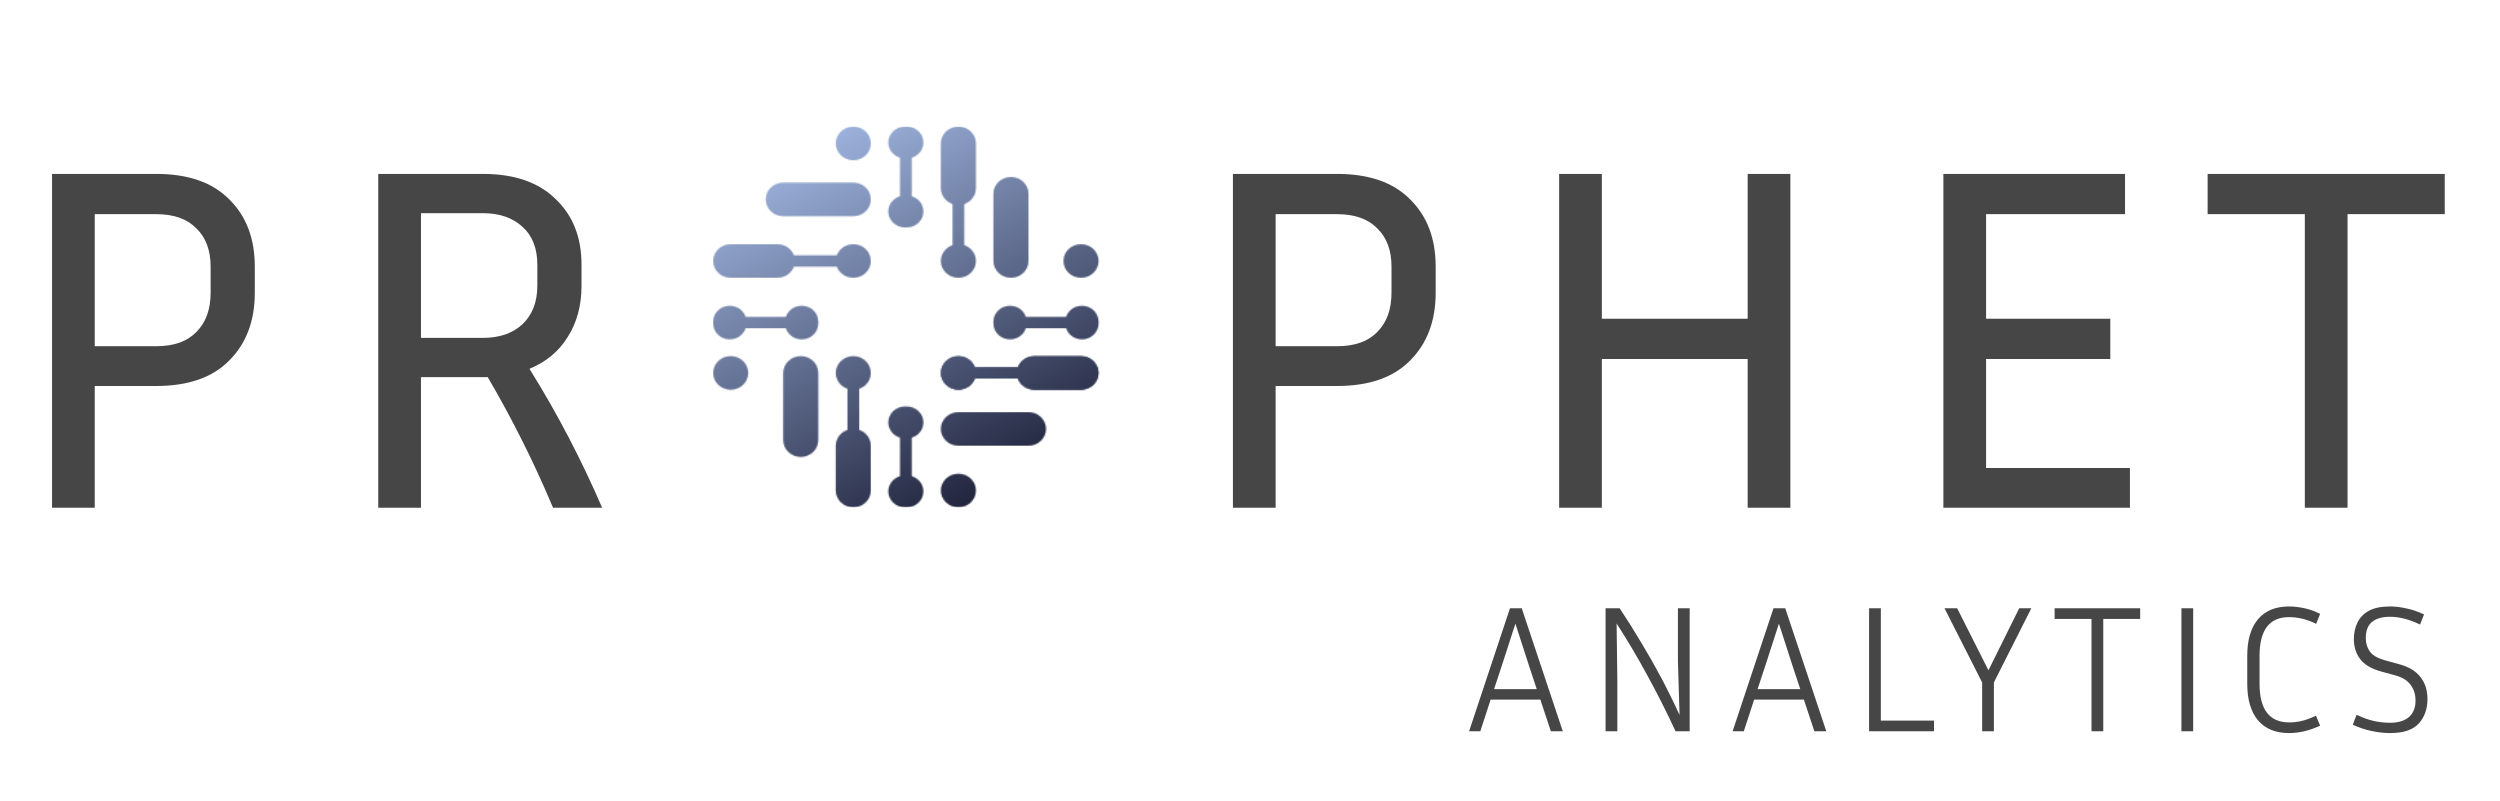 <svg width="1935" height="620" viewBox="0 0 1935 620" fill="none" xmlns="http://www.w3.org/2000/svg">
<path d="M954.28 393V134.6H1034.84C1059.67 134.6 1078.54 141.187 1091.46 154.36C1104.63 167.28 1111.22 184.633 1111.22 206.42V226.56C1111.22 248.347 1104.63 265.827 1091.46 279C1078.54 292.173 1059.67 298.76 1034.84 298.76H987.34V393H954.28ZM1034.84 165.76H987.34V267.98H1034.84C1048.52 267.98 1058.91 264.307 1066 256.96C1073.35 249.613 1077.02 239.48 1077.02 226.56V206.42C1077.02 193.753 1073.35 183.873 1066 176.78C1058.91 169.433 1048.52 165.76 1034.84 165.76ZM1352.69 393V277.86H1239.83V393H1206.77V134.6H1239.83V246.7H1352.69V134.6H1385.75V393H1352.69ZM1648.57 362.22V393H1504.17V134.6H1644.77V165.76H1537.23V246.7H1633.37V277.86H1537.23V362.22H1648.57ZM1708.7 165.76V134.6H1892.24V165.76H1817V393H1783.94V165.76H1708.7Z" fill="#464646"/>
<path d="M40.28 393V134.6H120.84C145.667 134.6 164.54 141.187 177.46 154.36C190.633 167.28 197.22 184.633 197.22 206.42V226.56C197.22 248.347 190.633 265.827 177.46 279C164.54 292.173 145.667 298.76 120.84 298.76H73.34V393H40.28ZM120.84 165.76H73.34V267.98H120.84C134.52 267.98 144.907 264.307 152 256.96C159.347 249.613 163.02 239.48 163.02 226.56V206.42C163.02 193.753 159.347 183.873 152 176.78C144.907 169.433 134.52 165.76 120.84 165.76ZM325.832 291.92V393H292.772V134.6H373.712C398.032 134.6 416.779 141.06 429.952 153.98C443.379 166.647 450.092 183.62 450.092 204.9V221.24C450.092 236.44 446.546 249.613 439.452 260.76C432.612 271.907 422.732 280.14 409.812 285.46C420.706 302.94 430.839 320.673 440.212 338.66C449.586 356.647 458.199 374.76 466.052 393H428.052C413.612 358.547 396.766 324.853 377.512 291.92H325.832ZM373.712 165H325.832V261.52H373.712C386.632 261.52 396.892 257.973 404.492 250.88C412.092 243.533 415.892 233.653 415.892 221.24V204.9C415.892 192.233 412.092 182.48 404.492 175.64C396.892 168.547 386.632 165 373.712 165Z" fill="#464646"/>
<path d="M1200.36 566L1192.24 541.5H1153.74L1145.76 566H1137.08L1168.72 470.8H1177.82L1209.6 566H1200.36ZM1162.42 515.18L1156.4 533.38H1189.44L1183.42 515.18L1172.92 482.7L1162.42 515.18ZM1242.71 566V470.8H1253.63C1259.7 479.947 1265.35 488.953 1270.57 497.82C1275.89 506.593 1280.98 515.553 1285.83 524.7C1290.69 533.847 1295.4 543.413 1299.97 553.4L1298.71 511.68V470.8H1307.81V566H1296.89C1289.89 550.973 1282.71 536.74 1275.33 523.3C1268.05 509.767 1260.03 496.187 1251.25 482.56L1251.81 525.26V566H1242.71ZM1404.32 566L1396.2 541.5H1357.7L1349.72 566H1341.04L1372.68 470.8H1381.78L1413.56 566H1404.32ZM1366.38 515.18L1360.36 533.38H1393.4L1387.38 515.18L1376.88 482.7L1366.38 515.18ZM1496.93 557.74V566H1446.67V470.8H1455.77V557.74H1496.93ZM1543.27 528.2V566H1534.17V528.2L1505.05 470.8H1514.85L1539.07 518.82L1562.87 470.8H1572.25L1543.27 528.2ZM1590.27 479.06V470.8H1656.49V479.06H1627.93V566H1618.83V479.06H1590.27ZM1697.52 566H1688.42V470.8H1697.52V566ZM1748.89 529.18C1748.89 549.153 1756.54 559.14 1771.85 559.14C1775.11 559.14 1778.33 558.767 1781.51 558.02C1784.68 557.273 1788.37 555.92 1792.57 553.96L1795.79 561.66C1791.59 563.62 1787.48 565.067 1783.47 566C1779.45 566.933 1775.53 567.4 1771.71 567.4C1761.25 567.4 1753.23 564.087 1747.63 557.46C1742.12 550.833 1739.37 541.407 1739.37 529.18V507.62C1739.37 495.393 1742.12 485.967 1747.63 479.34C1753.23 472.713 1761.25 469.4 1771.71 469.4C1775.53 469.4 1779.55 469.867 1783.75 470.8C1787.95 471.733 1791.96 473.18 1795.79 475.14L1792.71 482.84C1785.71 479.387 1778.71 477.66 1771.71 477.66C1756.49 477.66 1748.89 487.647 1748.89 507.62V529.18ZM1849.88 559.42C1856.13 559.42 1860.98 557.973 1864.44 555.08C1867.89 552.093 1869.62 547.8 1869.62 542.2C1869.62 537.533 1868.36 533.52 1865.84 530.16C1863.41 526.707 1859.44 524.233 1853.94 522.74L1842.74 519.66C1835.36 517.607 1830.04 514.433 1826.78 510.14C1823.51 505.847 1821.88 500.667 1821.88 494.6C1821.88 490.12 1822.76 485.967 1824.54 482.14C1826.31 478.313 1829.2 475.233 1833.22 472.9C1837.32 470.567 1842.88 469.4 1849.88 469.4C1853.89 469.4 1858.14 469.913 1862.62 470.94C1867.19 471.873 1871.72 473.413 1876.2 475.56L1873.12 483.4C1868.64 481.253 1864.48 479.713 1860.66 478.78C1856.83 477.847 1853.24 477.38 1849.88 477.38C1843.9 477.38 1839.28 478.687 1836.02 481.3C1832.75 483.913 1831.12 488.113 1831.12 493.9C1831.12 497.913 1832.19 501.413 1834.34 504.4C1836.48 507.293 1840.4 509.533 1846.1 511.12L1857.3 514.2C1864.48 516.16 1869.85 519.427 1873.4 524C1877.04 528.573 1878.86 534.267 1878.86 541.08C1878.86 548.827 1876.57 555.173 1872 560.12C1867.52 564.973 1860.14 567.4 1849.88 567.4C1845.49 567.4 1840.82 566.887 1835.88 565.86C1830.93 564.833 1825.98 563.2 1821.04 560.96L1823.98 553.26C1828.74 555.5 1833.17 557.087 1837.28 558.02C1841.38 558.953 1845.58 559.42 1849.88 559.42Z" fill="#464646"/>
<mask id="mask0_259_37" style="mask-type:alpha" maskUnits="userSpaceOnUse" x="552" y="98" width="1104" height="295">
<path d="M592.672 154.33C592.672 147.151 598.742 141.331 606.229 141.331H660.459C667.946 141.331 674.016 147.151 674.016 154.33C674.016 161.51 667.946 167.33 660.459 167.33H606.229C598.742 167.33 592.672 161.51 592.672 154.33Z" fill="url(#paint0_linear_259_37)"/>
<path d="M592.672 154.33C592.672 147.151 598.742 141.331 606.229 141.331H660.459C667.946 141.331 674.016 147.151 674.016 154.33C674.016 161.51 667.946 167.33 660.459 167.33H606.229C598.742 167.33 592.672 161.51 592.672 154.33Z" fill="black" fill-opacity="0.2"/>
<path d="M782.475 214.994C774.987 214.994 768.917 209.174 768.917 201.994V149.997C768.917 142.818 774.987 136.998 782.475 136.998C789.962 136.998 796.032 142.818 796.032 149.997V201.994C796.032 209.174 789.962 214.994 782.475 214.994Z" fill="url(#paint1_linear_259_37)"/>
<path d="M782.475 214.994C774.987 214.994 768.917 209.174 768.917 201.994V149.997C768.917 142.818 774.987 136.998 782.475 136.998C789.962 136.998 796.032 142.818 796.032 149.997V201.994C796.032 209.174 789.962 214.994 782.475 214.994Z" fill="black" fill-opacity="0.2"/>
<path d="M619.787 353.653C612.299 353.653 606.229 347.833 606.229 340.654V288.656C606.229 281.477 612.299 275.657 619.787 275.657C627.274 275.657 633.344 281.477 633.344 288.656V340.654C633.344 347.833 627.274 353.653 619.787 353.653Z" fill="url(#paint2_linear_259_37)"/>
<path d="M619.787 353.653C612.299 353.653 606.229 347.833 606.229 340.654V288.656C606.229 281.477 612.299 275.657 619.787 275.657C627.274 275.657 633.344 281.477 633.344 288.656V340.654C633.344 347.833 627.274 353.653 619.787 353.653Z" fill="black" fill-opacity="0.2"/>
<path d="M728.245 379.651C728.245 372.472 734.315 366.652 741.803 366.652C749.29 366.652 755.36 372.472 755.36 379.651C755.36 386.831 749.29 392.651 741.803 392.651C734.315 392.651 728.245 386.831 728.245 379.651Z" fill="url(#paint3_linear_259_37)"/>
<path d="M728.245 379.651C728.245 372.472 734.315 366.652 741.803 366.652C749.29 366.652 755.36 372.472 755.36 379.651C755.36 386.831 749.29 392.651 741.803 392.651C734.315 392.651 728.245 386.831 728.245 379.651Z" fill="black" fill-opacity="0.2"/>
<path d="M824.574 248.974C824.574 242.173 830.324 236.659 837.418 236.659C844.511 236.659 850.261 242.173 850.261 248.974V250.343C850.261 257.144 844.511 262.658 837.418 262.658C830.324 262.658 824.574 257.144 824.574 250.343V248.974Z" fill="url(#paint4_linear_259_37)"/>
<path d="M824.574 248.974C824.574 242.173 830.324 236.659 837.418 236.659C844.511 236.659 850.261 242.173 850.261 248.974V250.343C850.261 257.144 844.511 262.658 837.418 262.658C830.324 262.658 824.574 257.144 824.574 250.343V248.974Z" fill="black" fill-opacity="0.2"/>
<path d="M768.917 248.974C768.917 242.173 774.668 236.659 781.761 236.659C788.855 236.659 794.605 242.173 794.605 248.974V250.343C794.605 257.144 788.855 262.658 781.761 262.658C774.668 262.658 768.917 257.144 768.917 250.343V248.974Z" fill="url(#paint5_linear_259_37)"/>
<path d="M768.917 248.974C768.917 242.173 774.668 236.659 781.761 236.659C788.855 236.659 794.605 242.173 794.605 248.974V250.343C794.605 257.144 788.855 262.658 781.761 262.658C774.668 262.658 768.917 257.144 768.917 250.343V248.974Z" fill="black" fill-opacity="0.2"/>
<path d="M786.042 245.325H833.136V253.992H786.042V245.325Z" fill="url(#paint6_linear_259_37)"/>
<path d="M786.042 245.325H833.136V253.992H786.042V245.325Z" fill="black" fill-opacity="0.2"/>
<path d="M700.417 339.285C693.324 339.285 687.573 333.772 687.573 326.97C687.573 320.169 693.324 314.655 700.417 314.655H701.844C708.938 314.655 714.688 320.169 714.688 326.97C714.688 333.772 708.938 339.285 701.844 339.285H700.417Z" fill="url(#paint7_linear_259_37)"/>
<path d="M700.417 339.285C693.324 339.285 687.573 333.772 687.573 326.97C687.573 320.169 693.324 314.655 700.417 314.655H701.844C708.938 314.655 714.688 320.169 714.688 326.97C714.688 333.772 708.938 339.285 701.844 339.285H700.417Z" fill="black" fill-opacity="0.2"/>
<path d="M700.417 392.651C693.324 392.651 687.573 387.137 687.573 380.336C687.573 373.534 693.324 368.021 700.417 368.021H701.844C708.938 368.021 714.688 373.534 714.688 380.336C714.688 387.137 708.938 392.651 701.844 392.651H700.417Z" fill="url(#paint8_linear_259_37)"/>
<path d="M700.417 392.651C693.324 392.651 687.573 387.137 687.573 380.336C687.573 373.534 693.324 368.021 700.417 368.021H701.844C708.938 368.021 714.688 373.534 714.688 380.336C714.688 387.137 708.938 392.651 701.844 392.651H700.417Z" fill="black" fill-opacity="0.2"/>
<path d="M696.612 376.231V331.075H705.65V376.231H696.612Z" fill="url(#paint9_linear_259_37)"/>
<path d="M696.612 376.231V331.075H705.65V376.231H696.612Z" fill="black" fill-opacity="0.2"/>
<path d="M700.417 122.63C693.324 122.63 687.573 117.117 687.573 110.315C687.573 103.514 693.324 98 700.417 98H701.844C708.938 98 714.688 103.514 714.688 110.315C714.688 117.117 708.938 122.63 701.844 122.63H700.417Z" fill="url(#paint10_linear_259_37)"/>
<path d="M700.417 122.63C693.324 122.63 687.573 117.117 687.573 110.315C687.573 103.514 693.324 98 700.417 98H701.844C708.938 98 714.688 103.514 714.688 110.315C714.688 117.117 708.938 122.63 701.844 122.63H700.417Z" fill="black" fill-opacity="0.2"/>
<path d="M700.417 175.996C693.324 175.996 687.573 170.482 687.573 163.681C687.573 156.879 693.324 151.366 700.417 151.366H701.844C708.938 151.366 714.688 156.879 714.688 163.681C714.688 170.482 708.938 175.996 701.844 175.996H700.417Z" fill="url(#paint11_linear_259_37)"/>
<path d="M700.417 175.996C693.324 175.996 687.573 170.482 687.573 163.681C687.573 156.879 693.324 151.366 700.417 151.366H701.844C708.938 151.366 714.688 156.879 714.688 163.681C714.688 170.482 708.938 175.996 701.844 175.996H700.417Z" fill="black" fill-opacity="0.2"/>
<path d="M696.612 159.576V114.42H705.65V159.576H696.612Z" fill="url(#paint12_linear_259_37)"/>
<path d="M696.612 159.576V114.42H705.65V159.576H696.612Z" fill="black" fill-opacity="0.2"/>
<path d="M607.656 248.974C607.656 242.173 613.407 236.659 620.5 236.659C627.594 236.659 633.344 242.173 633.344 248.974V250.343C633.344 257.144 627.594 262.658 620.5 262.658C613.407 262.658 607.656 257.144 607.656 250.343V248.974Z" fill="url(#paint13_linear_259_37)"/>
<path d="M607.656 248.974C607.656 242.173 613.407 236.659 620.5 236.659C627.594 236.659 633.344 242.173 633.344 248.974V250.343C633.344 257.144 627.594 262.658 620.5 262.658C613.407 262.658 607.656 257.144 607.656 250.343V248.974Z" fill="black" fill-opacity="0.2"/>
<path d="M552 248.974C552 242.173 557.75 236.659 564.844 236.659C571.937 236.659 577.688 242.173 577.688 248.974V250.343C577.688 257.144 571.937 262.658 564.844 262.658C557.75 262.658 552 257.144 552 250.343V248.974Z" fill="url(#paint14_linear_259_37)"/>
<path d="M552 248.974C552 242.173 557.75 236.659 564.844 236.659C571.937 236.659 577.688 242.173 577.688 248.974V250.343C577.688 257.144 571.937 262.658 564.844 262.658C557.75 262.658 552 257.144 552 250.343V248.974Z" fill="black" fill-opacity="0.2"/>
<path d="M569.125 245.325H616.219V253.992H569.125V245.325Z" fill="url(#paint15_linear_259_37)"/>
<path d="M569.125 245.325H616.219V253.992H569.125V245.325Z" fill="black" fill-opacity="0.2"/>
<path d="M786.994 288.656C786.994 281.477 793.064 275.657 800.551 275.657H836.704C844.192 275.657 850.261 281.477 850.261 288.656C850.261 295.836 844.192 301.656 836.704 301.656H800.551C793.064 301.656 786.994 295.836 786.994 288.656Z" fill="url(#paint16_linear_259_37)"/>
<path d="M786.994 288.656C786.994 281.477 793.064 275.657 800.551 275.657H836.704C844.192 275.657 850.261 281.477 850.261 288.656C850.261 295.836 844.192 301.656 836.704 301.656H800.551C793.064 301.656 786.994 295.836 786.994 288.656Z" fill="black" fill-opacity="0.2"/>
<path d="M755.36 284.323H791.513V292.989H755.36V284.323Z" fill="url(#paint17_linear_259_37)"/>
<path d="M755.36 284.323H791.513V292.989H755.36V284.323Z" fill="black" fill-opacity="0.2"/>
<path d="M728.245 288.656C728.245 281.477 734.315 275.657 741.803 275.657C749.29 275.657 755.36 281.477 755.36 288.656C755.36 295.836 749.29 301.656 741.803 301.656C734.315 301.656 728.245 295.836 728.245 288.656Z" fill="url(#paint18_linear_259_37)"/>
<path d="M728.245 288.656C728.245 281.477 734.315 275.657 741.803 275.657C749.29 275.657 755.36 281.477 755.36 288.656C755.36 295.836 749.29 301.656 741.803 301.656C734.315 301.656 728.245 295.836 728.245 288.656Z" fill="black" fill-opacity="0.2"/>
<path d="M786.994 288.656C786.994 281.477 793.064 275.657 800.551 275.657H836.704C844.192 275.657 850.261 281.477 850.261 288.656C850.261 295.836 844.192 301.656 836.704 301.656H800.551C793.064 301.656 786.994 295.836 786.994 288.656Z" fill="url(#paint19_linear_259_37)"/>
<path d="M786.994 288.656C786.994 281.477 793.064 275.657 800.551 275.657H836.704C844.192 275.657 850.261 281.477 850.261 288.656C850.261 295.836 844.192 301.656 836.704 301.656H800.551C793.064 301.656 786.994 295.836 786.994 288.656Z" fill="black" fill-opacity="0.2"/>
<path d="M746.322 284.323H791.513V292.989H746.322V284.323Z" fill="url(#paint20_linear_259_37)"/>
<path d="M746.322 284.323H791.513V292.989H746.322V284.323Z" fill="black" fill-opacity="0.2"/>
<path d="M728.245 288.656C728.245 281.477 734.315 275.657 741.803 275.657C749.29 275.657 755.36 281.477 755.36 288.656C755.36 295.836 749.29 301.656 741.803 301.656C734.315 301.656 728.245 295.836 728.245 288.656Z" fill="url(#paint21_linear_259_37)"/>
<path d="M728.245 288.656C728.245 281.477 734.315 275.657 741.803 275.657C749.29 275.657 755.36 281.477 755.36 288.656C755.36 295.836 749.29 301.656 741.803 301.656C734.315 301.656 728.245 295.836 728.245 288.656Z" fill="black" fill-opacity="0.2"/>
<path d="M615.268 201.994C615.268 209.174 609.198 214.994 601.71 214.994H565.557C558.07 214.994 552 209.174 552 201.994C552 194.815 558.07 188.995 565.557 188.995H601.71C609.198 188.995 615.268 194.815 615.268 201.994Z" fill="url(#paint22_linear_259_37)"/>
<path d="M615.268 201.994C615.268 209.174 609.198 214.994 601.71 214.994H565.557C558.07 214.994 552 209.174 552 201.994C552 194.815 558.07 188.995 565.557 188.995H601.71C609.198 188.995 615.268 194.815 615.268 201.994Z" fill="black" fill-opacity="0.2"/>
<path d="M655.94 206.327H606.229V197.661H655.94V206.327Z" fill="url(#paint23_linear_259_37)"/>
<path d="M655.94 206.327H606.229V197.661H655.94V206.327Z" fill="black" fill-opacity="0.2"/>
<path d="M674.016 201.994C674.016 209.174 667.946 214.994 660.459 214.994C652.971 214.994 646.901 209.174 646.901 201.994C646.901 194.815 652.971 188.995 660.459 188.995C667.946 188.995 674.016 194.815 674.016 201.994Z" fill="url(#paint24_linear_259_37)"/>
<path d="M674.016 201.994C674.016 209.174 667.946 214.994 660.459 214.994C652.971 214.994 646.901 209.174 646.901 201.994C646.901 194.815 652.971 188.995 660.459 188.995C667.946 188.995 674.016 194.815 674.016 201.994Z" fill="black" fill-opacity="0.2"/>
<path d="M660.459 331.987C667.946 331.987 674.016 337.807 674.016 344.987V379.651C674.016 386.831 667.946 392.651 660.459 392.651C652.971 392.651 646.901 386.831 646.901 379.651V344.987C646.901 337.807 652.971 331.987 660.459 331.987Z" fill="url(#paint25_linear_259_37)"/>
<path d="M660.459 331.987C667.946 331.987 674.016 337.807 674.016 344.987V379.651C674.016 386.831 667.946 392.651 660.459 392.651C652.971 392.651 646.901 386.831 646.901 379.651V344.987C646.901 337.807 652.971 331.987 660.459 331.987Z" fill="black" fill-opacity="0.2"/>
<path d="M664.978 292.989V353.653H655.94V292.989H664.978Z" fill="url(#paint26_linear_259_37)"/>
<path d="M664.978 292.989V353.653H655.94V292.989H664.978Z" fill="black" fill-opacity="0.2"/>
<path d="M660.459 275.657C667.946 275.657 674.016 281.477 674.016 288.656C674.016 295.836 667.946 301.656 660.459 301.656C652.971 301.656 646.901 295.836 646.901 288.656C646.901 281.477 652.971 275.657 660.459 275.657Z" fill="url(#paint27_linear_259_37)"/>
<path d="M660.459 275.657C667.946 275.657 674.016 281.477 674.016 288.656C674.016 295.836 667.946 301.656 660.459 301.656C652.971 301.656 646.901 295.836 646.901 288.656C646.901 281.477 652.971 275.657 660.459 275.657Z" fill="black" fill-opacity="0.2"/>
<path d="M741.803 158.663C734.315 158.663 728.245 152.843 728.245 145.664V110.999C728.245 103.82 734.315 98 741.803 98C749.29 98 755.36 103.82 755.36 110.999V145.664C755.36 152.843 749.29 158.663 741.803 158.663Z" fill="url(#paint28_linear_259_37)"/>
<path d="M741.803 158.663C734.315 158.663 728.245 152.843 728.245 145.664V110.999C728.245 103.82 734.315 98 741.803 98C749.29 98 755.36 103.82 755.36 110.999V145.664C755.36 152.843 749.29 158.663 741.803 158.663Z" fill="black" fill-opacity="0.2"/>
<path d="M737.284 201.994V136.998H746.322V201.994H737.284Z" fill="url(#paint29_linear_259_37)"/>
<path d="M737.284 201.994V136.998H746.322V201.994H737.284Z" fill="black" fill-opacity="0.2"/>
<path d="M741.803 214.994C734.315 214.994 728.245 209.174 728.245 201.994C728.245 194.815 734.315 188.995 741.803 188.995C749.29 188.995 755.36 194.815 755.36 201.994C755.36 209.174 749.29 214.994 741.803 214.994Z" fill="url(#paint30_linear_259_37)"/>
<path d="M741.803 214.994C734.315 214.994 728.245 209.174 728.245 201.994C728.245 194.815 734.315 188.995 741.803 188.995C749.29 188.995 755.36 194.815 755.36 201.994C755.36 209.174 749.29 214.994 741.803 214.994Z" fill="black" fill-opacity="0.2"/>
<path d="M823.147 201.994C823.147 194.815 829.217 188.995 836.704 188.995C844.192 188.995 850.261 194.815 850.261 201.994C850.261 209.174 844.192 214.994 836.704 214.994C829.217 214.994 823.147 209.174 823.147 201.994Z" fill="url(#paint31_linear_259_37)"/>
<path d="M823.147 201.994C823.147 194.815 829.217 188.995 836.704 188.995C844.192 188.995 850.261 194.815 850.261 201.994C850.261 209.174 844.192 214.994 836.704 214.994C829.217 214.994 823.147 209.174 823.147 201.994Z" fill="black" fill-opacity="0.2"/>
<path d="M646.901 110.999C646.901 103.82 652.971 98 660.459 98C667.946 98 674.016 103.82 674.016 110.999C674.016 118.179 667.946 123.999 660.459 123.999C652.971 123.999 646.901 118.179 646.901 110.999Z" fill="url(#paint32_linear_259_37)"/>
<path d="M646.901 110.999C646.901 103.82 652.971 98 660.459 98C667.946 98 674.016 103.82 674.016 110.999C674.016 118.179 667.946 123.999 660.459 123.999C652.971 123.999 646.901 118.179 646.901 110.999Z" fill="black" fill-opacity="0.2"/>
<path d="M552 288.656C552 281.477 558.07 275.657 565.557 275.657C573.045 275.657 579.115 281.477 579.115 288.656C579.115 295.836 573.045 301.656 565.557 301.656C558.07 301.656 552 295.836 552 288.656Z" fill="url(#paint33_linear_259_37)"/>
<path d="M552 288.656C552 281.477 558.07 275.657 565.557 275.657C573.045 275.657 579.115 281.477 579.115 288.656C579.115 295.836 573.045 301.656 565.557 301.656C558.07 301.656 552 295.836 552 288.656Z" fill="black" fill-opacity="0.2"/>
<path d="M728.245 331.987C728.245 324.808 734.315 318.988 741.803 318.988H796.032C803.52 318.988 809.589 324.808 809.589 331.987C809.589 339.167 803.52 344.987 796.032 344.987H741.803C734.315 344.987 728.245 339.167 728.245 331.987Z" fill="url(#paint34_linear_259_37)"/>
<path d="M728.245 331.987C728.245 324.808 734.315 318.988 741.803 318.988H796.032C803.52 318.988 809.589 324.808 809.589 331.987C809.589 339.167 803.52 344.987 796.032 344.987H741.803C734.315 344.987 728.245 339.167 728.245 331.987Z" fill="black" fill-opacity="0.2"/>
<path d="M886.576 259.356V136.904H928.458C938.182 136.904 946.131 138.638 952.305 142.106C958.518 145.534 963.118 150.178 966.104 156.037C969.09 161.897 970.583 168.434 970.583 175.649C970.583 182.864 969.09 189.421 966.104 195.32C963.159 201.219 958.599 205.923 952.426 209.431C946.252 212.899 938.344 214.633 928.7 214.633H898.68V201.479H928.216C934.874 201.479 940.22 200.343 944.255 198.07C948.29 195.798 951.215 192.729 953.031 188.863C954.887 184.956 955.815 180.552 955.815 175.649C955.815 170.746 954.887 166.361 953.031 162.495C951.215 158.628 948.27 155.599 944.194 153.406C940.119 151.174 934.712 150.058 927.974 150.058H901.586V259.356H886.576Z" fill="#2C2E3C"/>
<path d="M994.762 259.356V136.904H1036.64C1046.33 136.904 1054.28 138.538 1060.49 141.807C1066.7 145.036 1071.3 149.48 1074.29 155.14C1077.28 160.801 1078.77 167.238 1078.77 174.453C1078.77 181.668 1077.28 188.065 1074.29 193.646C1071.3 199.226 1066.72 203.611 1060.55 206.8C1054.38 209.949 1046.49 211.523 1036.89 211.523H1002.99V198.13H1036.4C1043.02 198.13 1048.35 197.174 1052.38 195.26C1056.46 193.347 1059.4 190.636 1061.22 187.129C1063.07 183.581 1064 179.356 1064 174.453C1064 169.55 1063.07 165.265 1061.22 161.598C1059.36 157.931 1056.4 155.101 1052.32 153.108C1048.24 151.075 1042.86 150.058 1036.16 150.058H1009.77V259.356H994.762ZM1053.11 204.349L1083.61 259.356H1066.18L1036.16 204.349H1053.11Z" fill="#2C2E3C"/>
<path d="M1208.37 198.13C1208.37 211.045 1206.01 222.206 1201.28 231.613C1196.56 241.02 1190.09 248.275 1181.86 253.377C1173.63 258.479 1164.22 261.031 1153.65 261.031C1143.08 261.031 1133.68 258.479 1125.45 253.377C1117.22 248.275 1110.74 241.02 1106.02 231.613C1101.3 222.206 1098.94 211.045 1098.94 198.13C1098.94 185.215 1101.3 174.054 1106.02 164.647C1110.74 155.24 1117.22 147.985 1125.45 142.883C1133.68 137.781 1143.08 135.23 1153.65 135.23C1164.22 135.23 1173.63 137.781 1181.86 142.883C1190.09 147.985 1196.56 155.24 1201.28 164.647C1206.01 174.054 1208.37 185.215 1208.37 198.13ZM1193.84 198.13C1193.84 187.527 1192.04 178.579 1188.45 171.284C1184.9 163.989 1180.08 158.469 1173.99 154.722C1167.94 150.975 1161.16 149.101 1153.65 149.101C1146.15 149.101 1139.35 150.975 1133.26 154.722C1127.2 158.469 1122.38 163.989 1118.79 171.284C1115.24 178.579 1113.46 187.527 1113.46 198.13C1113.46 208.733 1115.24 217.682 1118.79 224.976C1122.38 232.271 1127.2 237.792 1133.26 241.539C1139.35 245.286 1146.15 247.159 1153.65 247.159C1161.16 247.159 1167.94 245.286 1173.99 241.539C1180.08 237.792 1184.9 232.271 1188.45 224.976C1192.04 217.682 1193.84 208.733 1193.84 198.13Z" fill="#2C2E3C"/>
<path d="M1233.6 259.356V136.904H1275.49C1285.21 136.904 1293.16 138.638 1299.33 142.106C1305.55 145.534 1310.15 150.178 1313.13 156.037C1316.12 161.897 1317.61 168.434 1317.61 175.649C1317.61 182.864 1316.12 189.421 1313.13 195.32C1310.19 201.219 1305.63 205.923 1299.45 209.431C1293.28 212.899 1285.37 214.633 1275.73 214.633H1245.71V201.479H1275.24C1281.9 201.479 1287.25 200.343 1291.28 198.07C1295.32 195.798 1298.24 192.729 1300.06 188.863C1301.92 184.956 1302.84 180.552 1302.84 175.649C1302.84 170.746 1301.92 166.361 1300.06 162.495C1298.24 158.628 1295.3 155.599 1291.22 153.406C1287.15 151.174 1281.74 150.058 1275 150.058H1248.61V259.356H1233.6Z" fill="#2C2E3C"/>
<path d="M1341.79 259.356V136.904H1356.8V191.434H1422.89V136.904H1437.9V259.356H1422.89V204.588H1356.8V259.356H1341.79Z" fill="#2C2E3C"/>
<path d="M1467.95 259.356V136.904H1542.76V150.058H1482.96V191.434H1538.89V204.588H1482.96V246.202H1543.73V259.356H1467.95Z" fill="#2C2E3C"/>
<path d="M1563.04 150.058V136.904H1656V150.058H1617.02V259.356H1602.01V150.058H1563.04Z" fill="#2C2E3C"/>
<path d="M881.275 364.589H874.355L900.658 293.158H907.719L934.021 364.589H927.101L904.435 301.634H903.941L881.275 364.589ZM886.253 337.209H922.123V343.069H886.253V337.209Z" fill="#2C2E3C"/>
<path d="M1030.56 293.158V364.589H1024.14L981.418 304.773H980.853V364.589H974.251V293.158H980.642L1023.5 353.044H1024.07V293.158H1030.56Z" fill="#2C2E3C"/>
<path d="M1077.73 364.589H1070.81L1097.11 293.158H1104.18L1130.48 364.589H1123.56L1100.89 301.634H1100.4L1077.73 364.589ZM1082.71 337.209H1118.58V343.069H1082.71V337.209Z" fill="#2C2E3C"/>
<path d="M1170.71 364.589V293.158H1177.31V358.729H1211.77V364.589H1170.71Z" fill="#2C2E3C"/>
<path d="M1244.29 293.158H1251.92L1273.35 327.06H1273.98L1295.42 293.158H1303.04L1276.95 333.652V364.589H1270.38V333.652L1244.29 293.158Z" fill="#2C2E3C"/>
<path d="M1343.47 299.018V293.158H1395.89V299.018H1372.98V364.589H1366.38V299.018H1343.47Z" fill="#2C2E3C"/>
<path d="M1445.2 293.158V364.589H1438.6V293.158H1445.2Z" fill="#2C2E3C"/>
<path d="M1548.89 315.48H1542.25C1541.76 313.039 1540.86 310.783 1539.57 308.714C1538.3 306.621 1536.7 304.796 1534.77 303.238C1532.84 301.68 1530.65 300.471 1528.2 299.611C1525.75 298.75 1523.1 298.32 1520.26 298.32C1515.69 298.32 1511.52 299.495 1507.76 301.843C1504.02 304.191 1501.02 307.644 1498.76 312.202C1496.52 316.736 1495.4 322.293 1495.4 328.874C1495.4 335.5 1496.52 341.081 1498.76 345.615C1501.02 350.149 1504.02 353.591 1507.76 355.939C1511.52 358.264 1515.69 359.427 1520.26 359.427C1523.1 359.427 1525.75 358.997 1528.2 358.136C1530.65 357.276 1532.84 356.079 1534.77 354.544C1536.7 352.986 1538.3 351.161 1539.57 349.068C1540.86 346.975 1541.76 344.708 1542.25 342.267H1548.89C1548.3 345.545 1547.19 348.603 1545.57 351.44C1543.97 354.253 1541.92 356.718 1539.43 358.834C1536.96 360.95 1534.11 362.601 1530.88 363.787C1527.66 364.972 1524.12 365.565 1520.26 365.565C1514.18 365.565 1508.79 364.066 1504.09 361.066C1499.38 358.043 1495.68 353.788 1493 348.301C1490.34 342.813 1489.01 336.337 1489.01 328.874C1489.01 321.41 1490.34 314.934 1493 309.446C1495.68 303.959 1499.38 299.715 1504.09 296.716C1508.79 293.693 1514.18 292.182 1520.26 292.182C1524.12 292.182 1527.66 292.775 1530.88 293.961C1534.11 295.123 1536.96 296.774 1539.43 298.913C1541.92 301.029 1543.97 303.494 1545.57 306.307C1547.19 309.121 1548.3 312.179 1548.89 315.48Z" fill="#2C2E3C"/>
<path d="M1631.49 311.016C1631.09 307.04 1629.32 303.878 1626.16 301.529C1623.01 299.181 1619.04 298.006 1614.27 298.006C1610.9 298.006 1607.93 298.576 1605.37 299.715C1602.83 300.855 1600.83 302.436 1599.37 304.459C1597.93 306.458 1597.21 308.737 1597.21 311.295C1597.21 313.178 1597.63 314.829 1598.45 316.248C1599.27 317.666 1600.38 318.887 1601.77 319.91C1603.18 320.91 1604.73 321.77 1606.43 322.491C1608.15 323.212 1609.88 323.816 1611.62 324.305L1619.24 326.467C1621.55 327.095 1623.86 327.897 1626.16 328.874C1628.47 329.85 1630.58 331.083 1632.48 332.571C1634.41 334.036 1635.96 335.838 1637.11 337.977C1638.29 340.093 1638.87 342.639 1638.87 345.615C1638.87 349.428 1637.87 352.858 1635.87 355.904C1633.87 358.95 1631 361.368 1627.26 363.159C1623.52 364.926 1619.03 365.81 1613.81 365.81C1608.89 365.81 1604.62 365.007 1600.99 363.403C1597.37 361.775 1594.52 359.531 1592.45 356.671C1590.38 353.811 1589.21 350.498 1588.95 346.731H1595.73C1595.97 349.545 1596.91 351.928 1598.55 353.881C1600.2 355.834 1602.34 357.323 1604.98 358.346C1607.62 359.345 1610.56 359.845 1613.81 359.845C1617.41 359.845 1620.61 359.252 1623.41 358.067C1626.23 356.857 1628.45 355.183 1630.05 353.044C1631.67 350.882 1632.48 348.37 1632.48 345.51C1632.48 343.092 1631.85 341.069 1630.58 339.442C1629.31 337.791 1627.53 336.407 1625.25 335.291C1622.99 334.175 1620.36 333.187 1617.37 332.326L1608.72 329.815C1603.05 328.141 1598.65 325.828 1595.52 322.875C1592.39 319.922 1590.82 316.155 1590.82 311.574C1590.82 307.737 1591.86 304.366 1593.93 301.459C1596.02 298.53 1598.85 296.251 1602.4 294.623C1605.98 292.972 1609.99 292.147 1614.44 292.147C1618.94 292.147 1622.92 292.961 1626.38 294.588C1629.84 296.216 1632.58 298.46 1634.6 301.32C1636.65 304.157 1637.74 307.389 1637.89 311.016H1631.49Z" fill="#2C2E3C"/>
</mask>
<g mask="url(#mask0_259_37)">
<rect x="545.731" y="98" width="315.966" height="294.651" fill="url(#paint35_linear_259_37)"/>
</g>
<defs>
<linearGradient id="paint0_linear_259_37" x1="669.091" y1="113.166" x2="790.748" y2="561.65" gradientUnits="userSpaceOnUse">
<stop stop-color="#A1B7E2"/>
<stop offset="1" stop-color="#16182F"/>
</linearGradient>
<linearGradient id="paint1_linear_259_37" x1="669.091" y1="113.166" x2="790.748" y2="561.65" gradientUnits="userSpaceOnUse">
<stop stop-color="#A1B7E2"/>
<stop offset="1" stop-color="#16182F"/>
</linearGradient>
<linearGradient id="paint2_linear_259_37" x1="669.091" y1="113.166" x2="790.748" y2="561.65" gradientUnits="userSpaceOnUse">
<stop stop-color="#A1B7E2"/>
<stop offset="1" stop-color="#16182F"/>
</linearGradient>
<linearGradient id="paint3_linear_259_37" x1="669.091" y1="113.166" x2="790.748" y2="561.65" gradientUnits="userSpaceOnUse">
<stop stop-color="#A1B7E2"/>
<stop offset="1" stop-color="#16182F"/>
</linearGradient>
<linearGradient id="paint4_linear_259_37" x1="669.091" y1="113.166" x2="790.748" y2="561.65" gradientUnits="userSpaceOnUse">
<stop stop-color="#A1B7E2"/>
<stop offset="1" stop-color="#16182F"/>
</linearGradient>
<linearGradient id="paint5_linear_259_37" x1="669.091" y1="113.166" x2="790.748" y2="561.65" gradientUnits="userSpaceOnUse">
<stop stop-color="#A1B7E2"/>
<stop offset="1" stop-color="#16182F"/>
</linearGradient>
<linearGradient id="paint6_linear_259_37" x1="669.091" y1="113.166" x2="790.748" y2="561.65" gradientUnits="userSpaceOnUse">
<stop stop-color="#A1B7E2"/>
<stop offset="1" stop-color="#16182F"/>
</linearGradient>
<linearGradient id="paint7_linear_259_37" x1="669.091" y1="113.166" x2="790.748" y2="561.65" gradientUnits="userSpaceOnUse">
<stop stop-color="#A1B7E2"/>
<stop offset="1" stop-color="#16182F"/>
</linearGradient>
<linearGradient id="paint8_linear_259_37" x1="669.091" y1="113.166" x2="790.748" y2="561.65" gradientUnits="userSpaceOnUse">
<stop stop-color="#A1B7E2"/>
<stop offset="1" stop-color="#16182F"/>
</linearGradient>
<linearGradient id="paint9_linear_259_37" x1="669.091" y1="113.166" x2="790.748" y2="561.65" gradientUnits="userSpaceOnUse">
<stop stop-color="#A1B7E2"/>
<stop offset="1" stop-color="#16182F"/>
</linearGradient>
<linearGradient id="paint10_linear_259_37" x1="669.091" y1="113.166" x2="790.748" y2="561.65" gradientUnits="userSpaceOnUse">
<stop stop-color="#A1B7E2"/>
<stop offset="1" stop-color="#16182F"/>
</linearGradient>
<linearGradient id="paint11_linear_259_37" x1="669.091" y1="113.166" x2="790.748" y2="561.65" gradientUnits="userSpaceOnUse">
<stop stop-color="#A1B7E2"/>
<stop offset="1" stop-color="#16182F"/>
</linearGradient>
<linearGradient id="paint12_linear_259_37" x1="669.091" y1="113.166" x2="790.748" y2="561.65" gradientUnits="userSpaceOnUse">
<stop stop-color="#A1B7E2"/>
<stop offset="1" stop-color="#16182F"/>
</linearGradient>
<linearGradient id="paint13_linear_259_37" x1="669.091" y1="113.166" x2="790.748" y2="561.65" gradientUnits="userSpaceOnUse">
<stop stop-color="#A1B7E2"/>
<stop offset="1" stop-color="#16182F"/>
</linearGradient>
<linearGradient id="paint14_linear_259_37" x1="669.091" y1="113.166" x2="790.748" y2="561.65" gradientUnits="userSpaceOnUse">
<stop stop-color="#A1B7E2"/>
<stop offset="1" stop-color="#16182F"/>
</linearGradient>
<linearGradient id="paint15_linear_259_37" x1="669.091" y1="113.166" x2="790.748" y2="561.65" gradientUnits="userSpaceOnUse">
<stop stop-color="#A1B7E2"/>
<stop offset="1" stop-color="#16182F"/>
</linearGradient>
<linearGradient id="paint16_linear_259_37" x1="669.091" y1="113.166" x2="790.748" y2="561.65" gradientUnits="userSpaceOnUse">
<stop stop-color="#A1B7E2"/>
<stop offset="1" stop-color="#16182F"/>
</linearGradient>
<linearGradient id="paint17_linear_259_37" x1="669.091" y1="113.166" x2="790.748" y2="561.65" gradientUnits="userSpaceOnUse">
<stop stop-color="#A1B7E2"/>
<stop offset="1" stop-color="#16182F"/>
</linearGradient>
<linearGradient id="paint18_linear_259_37" x1="669.091" y1="113.166" x2="790.748" y2="561.65" gradientUnits="userSpaceOnUse">
<stop stop-color="#A1B7E2"/>
<stop offset="1" stop-color="#16182F"/>
</linearGradient>
<linearGradient id="paint19_linear_259_37" x1="669.091" y1="113.166" x2="790.748" y2="561.65" gradientUnits="userSpaceOnUse">
<stop stop-color="#A1B7E2"/>
<stop offset="1" stop-color="#16182F"/>
</linearGradient>
<linearGradient id="paint20_linear_259_37" x1="669.091" y1="113.166" x2="790.748" y2="561.65" gradientUnits="userSpaceOnUse">
<stop stop-color="#A1B7E2"/>
<stop offset="1" stop-color="#16182F"/>
</linearGradient>
<linearGradient id="paint21_linear_259_37" x1="669.091" y1="113.166" x2="790.748" y2="561.65" gradientUnits="userSpaceOnUse">
<stop stop-color="#A1B7E2"/>
<stop offset="1" stop-color="#16182F"/>
</linearGradient>
<linearGradient id="paint22_linear_259_37" x1="669.091" y1="113.166" x2="790.748" y2="561.65" gradientUnits="userSpaceOnUse">
<stop stop-color="#A1B7E2"/>
<stop offset="1" stop-color="#16182F"/>
</linearGradient>
<linearGradient id="paint23_linear_259_37" x1="669.091" y1="113.166" x2="790.748" y2="561.65" gradientUnits="userSpaceOnUse">
<stop stop-color="#A1B7E2"/>
<stop offset="1" stop-color="#16182F"/>
</linearGradient>
<linearGradient id="paint24_linear_259_37" x1="669.091" y1="113.166" x2="790.748" y2="561.65" gradientUnits="userSpaceOnUse">
<stop stop-color="#A1B7E2"/>
<stop offset="1" stop-color="#16182F"/>
</linearGradient>
<linearGradient id="paint25_linear_259_37" x1="669.091" y1="113.166" x2="790.748" y2="561.65" gradientUnits="userSpaceOnUse">
<stop stop-color="#A1B7E2"/>
<stop offset="1" stop-color="#16182F"/>
</linearGradient>
<linearGradient id="paint26_linear_259_37" x1="669.091" y1="113.166" x2="790.748" y2="561.65" gradientUnits="userSpaceOnUse">
<stop stop-color="#A1B7E2"/>
<stop offset="1" stop-color="#16182F"/>
</linearGradient>
<linearGradient id="paint27_linear_259_37" x1="669.091" y1="113.166" x2="790.748" y2="561.65" gradientUnits="userSpaceOnUse">
<stop stop-color="#A1B7E2"/>
<stop offset="1" stop-color="#16182F"/>
</linearGradient>
<linearGradient id="paint28_linear_259_37" x1="669.091" y1="113.166" x2="790.748" y2="561.65" gradientUnits="userSpaceOnUse">
<stop stop-color="#A1B7E2"/>
<stop offset="1" stop-color="#16182F"/>
</linearGradient>
<linearGradient id="paint29_linear_259_37" x1="669.091" y1="113.166" x2="790.748" y2="561.65" gradientUnits="userSpaceOnUse">
<stop stop-color="#A1B7E2"/>
<stop offset="1" stop-color="#16182F"/>
</linearGradient>
<linearGradient id="paint30_linear_259_37" x1="669.091" y1="113.166" x2="790.748" y2="561.65" gradientUnits="userSpaceOnUse">
<stop stop-color="#A1B7E2"/>
<stop offset="1" stop-color="#16182F"/>
</linearGradient>
<linearGradient id="paint31_linear_259_37" x1="669.091" y1="113.166" x2="790.748" y2="561.65" gradientUnits="userSpaceOnUse">
<stop stop-color="#A1B7E2"/>
<stop offset="1" stop-color="#16182F"/>
</linearGradient>
<linearGradient id="paint32_linear_259_37" x1="669.091" y1="113.166" x2="790.748" y2="561.65" gradientUnits="userSpaceOnUse">
<stop stop-color="#A1B7E2"/>
<stop offset="1" stop-color="#16182F"/>
</linearGradient>
<linearGradient id="paint33_linear_259_37" x1="669.091" y1="113.166" x2="790.748" y2="561.65" gradientUnits="userSpaceOnUse">
<stop stop-color="#A1B7E2"/>
<stop offset="1" stop-color="#16182F"/>
</linearGradient>
<linearGradient id="paint34_linear_259_37" x1="669.091" y1="113.166" x2="790.748" y2="561.65" gradientUnits="userSpaceOnUse">
<stop stop-color="#A1B7E2"/>
<stop offset="1" stop-color="#16182F"/>
</linearGradient>
<linearGradient id="paint35_linear_259_37" x1="595.884" y1="113.673" x2="758.883" y2="417.101" gradientUnits="userSpaceOnUse">
<stop stop-color="#A1B7E2"/>
<stop offset="1" stop-color="#16182F"/>
</linearGradient>
</defs>
</svg>
